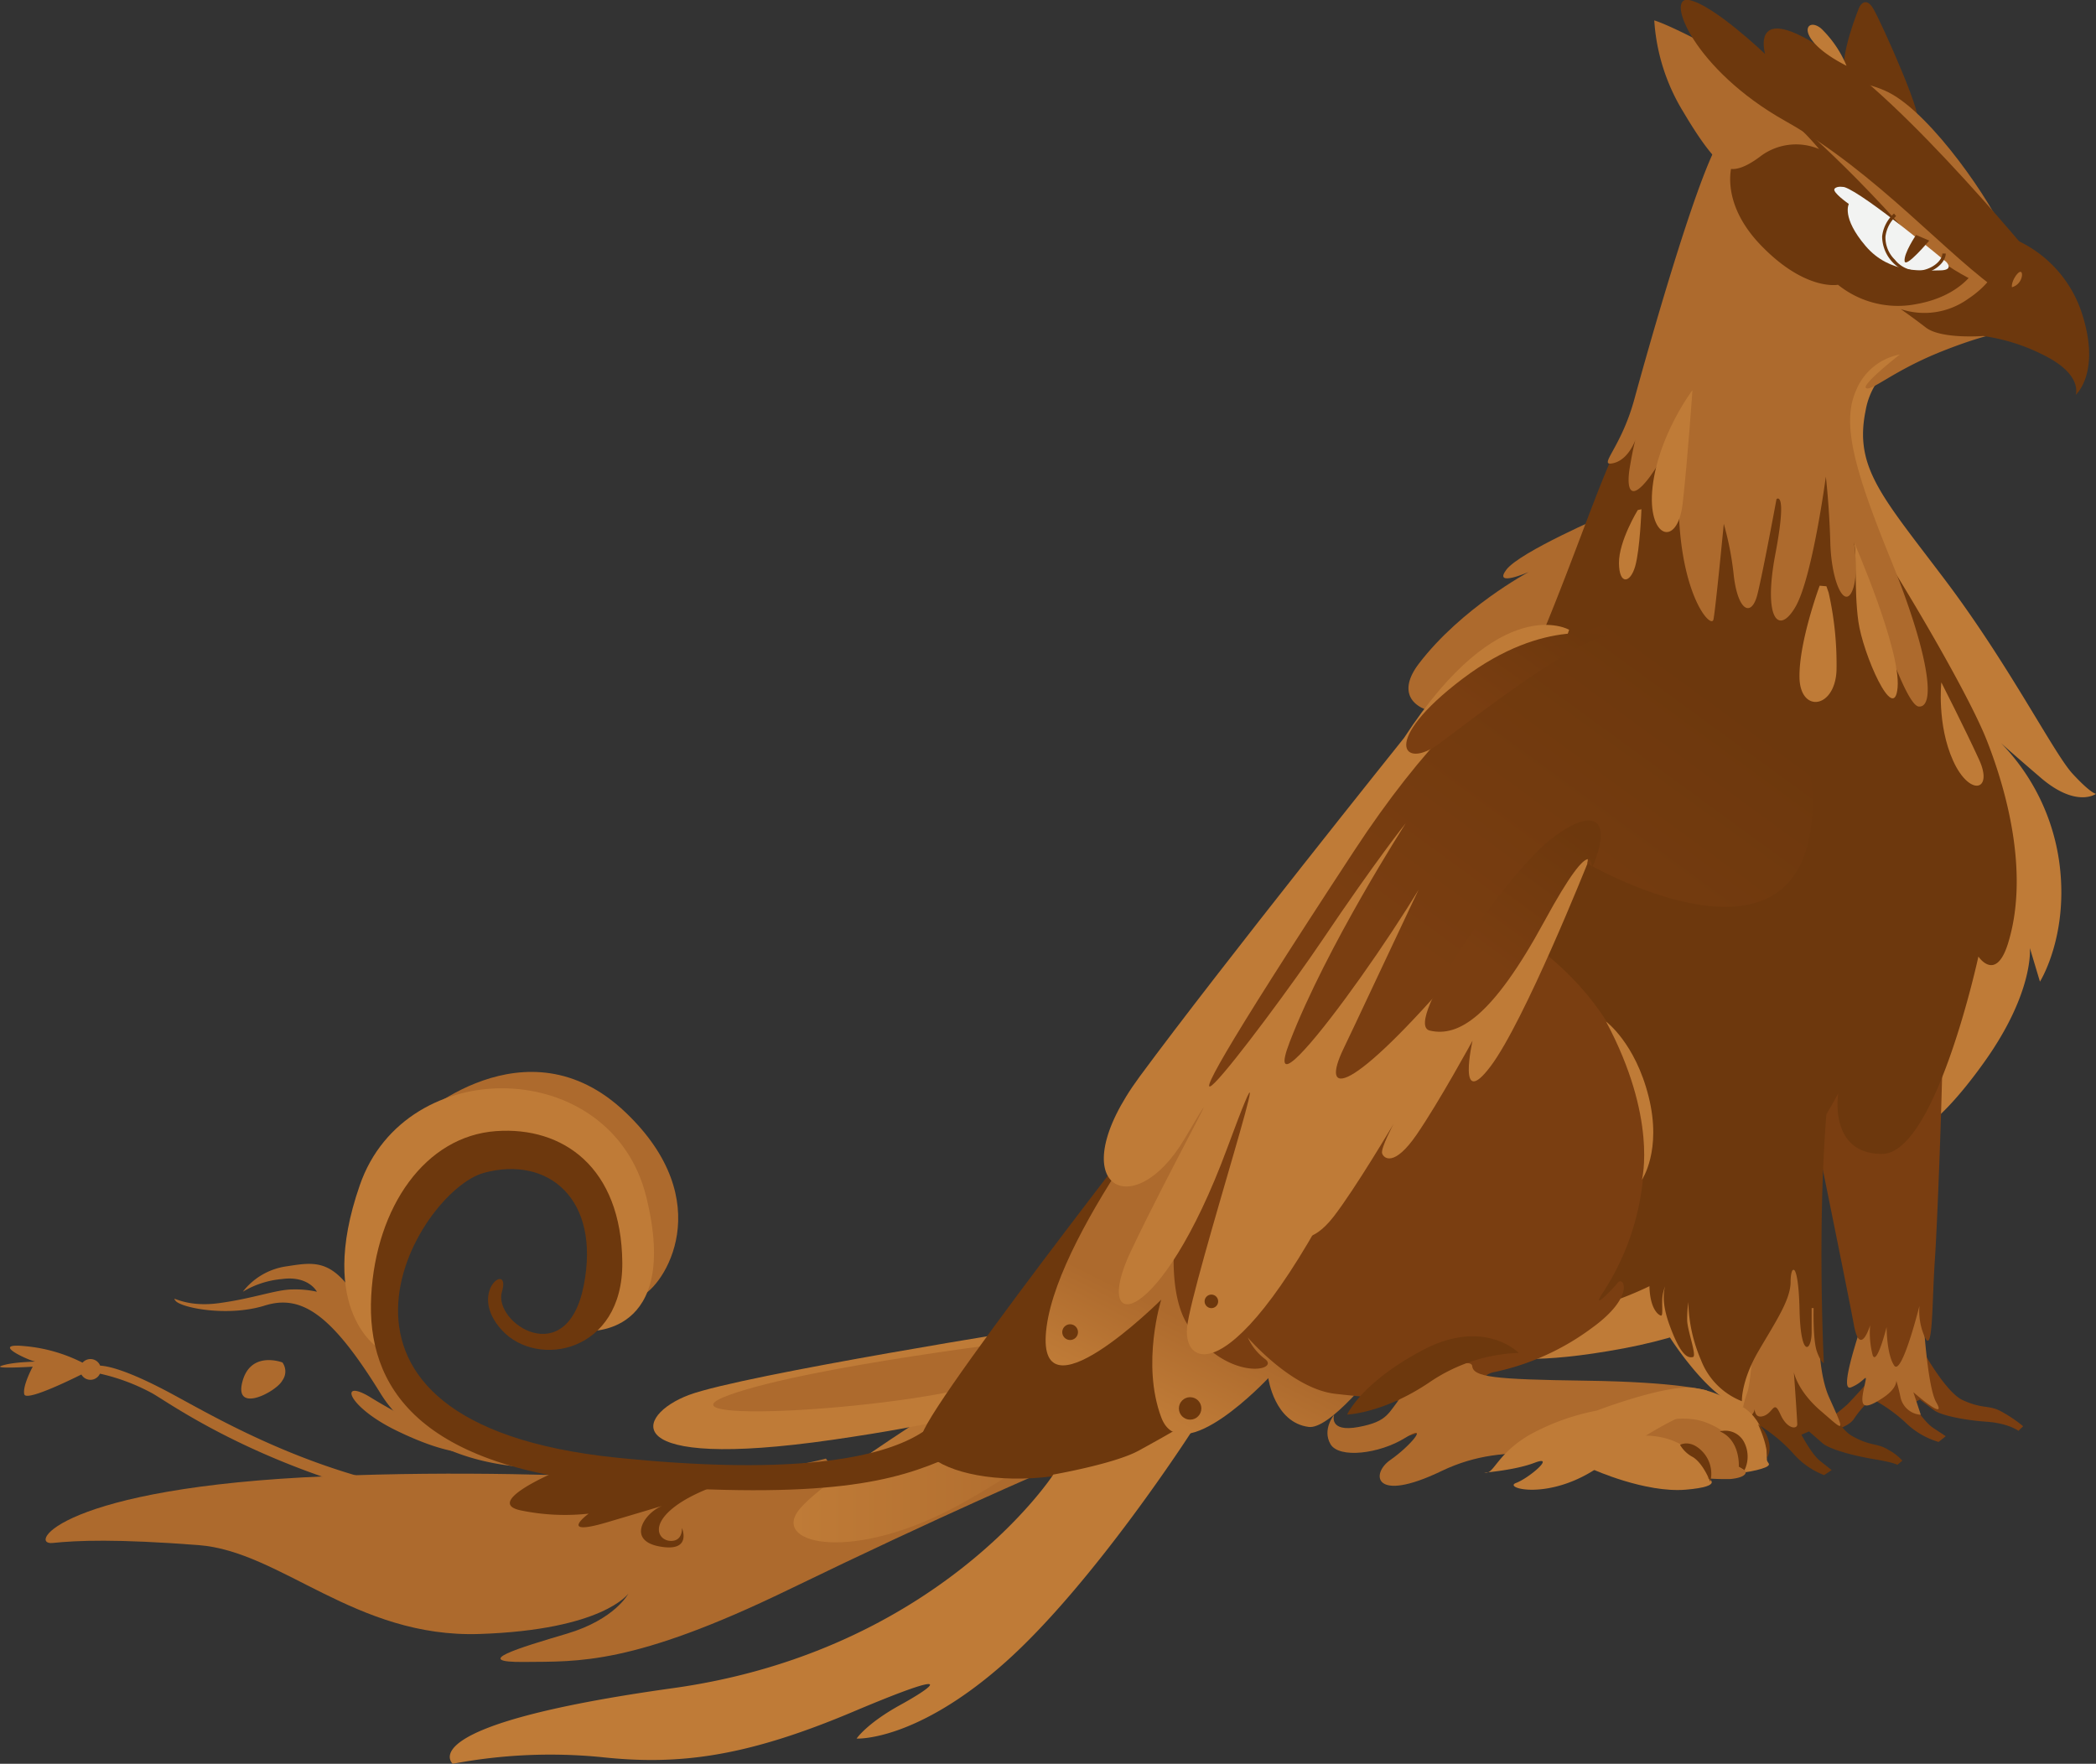 <svg xmlns="http://www.w3.org/2000/svg" xmlns:xlink="http://www.w3.org/1999/xlink" viewBox="0 0 365.74 307.77"><rect x="0" y="0" width="365.74" height="307.77" fill="#333333" stroke="none"/><defs><style>.cls-1{fill:#bf7b37;}.cls-2{fill:#ad6a2d;}.cls-3{fill:url(#Áåçûìÿííûé_ãðàäèåíò_13);}.cls-4{fill:#6d380d;}.cls-5{fill:url(#Áåçûìÿííûé_ãðàäèåíò_13-2);}.cls-6{fill:#7a3e11;}.cls-7{fill:#f2f3f2;}.cls-8{fill:url(#Áåçûìÿííûé_ãðàäèåíò_16);}.cls-9{fill:url(#Áåçûìÿííûé_ãðàäèåíò_16-2);}.cls-10{fill:url(#Áåçûìÿííûé_ãðàäèåíò_16-3);}</style><linearGradient id="Áåçûìÿííûé_ãðàäèåíò_13" x1="138.48" y1="254.12" x2="191.43" y2="254.12" gradientUnits="userSpaceOnUse"><stop offset="0" stop-color="#bf7b37"/><stop offset="1" stop-color="#ad6a2d"/></linearGradient><linearGradient id="Áåçûìÿííûé_ãðàäèåíò_13-2" x1="207.74" y1="249.7" x2="215.37" y2="234.72" xlink:href="#Áåçûìÿííûé_ãðàäèåíò_13"/><linearGradient id="Áåçûìÿííûé_ãðàäèåíò_16" x1="257.11" y1="174.5" x2="297.73" y2="118.83" gradientUnits="userSpaceOnUse"><stop offset="0" stop-color="#7a3e11"/><stop offset="1" stop-color="#6d380d"/></linearGradient><linearGradient id="Áåçûìÿííûé_ãðàäèåíò_16-2" x1="258.87" y1="125.24" x2="271.7" y2="107.65" xlink:href="#Áåçûìÿííûé_ãðàäèåíò_16"/><linearGradient id="Áåçûìÿííûé_ãðàäèåíò_16-3" x1="259.55" y1="167.76" x2="275.81" y2="145.48" xlink:href="#Áåçûìÿííûé_ãðàäèåíò_16"/></defs><title>air_guard</title><g id="Layer_2" data-name="Layer 2"><g id="Ñëîé_2" data-name="Ñëîé 2"><path class="cls-1" d="M305,227.37s-6.16,5-21.72,7.92-21.13,1.47-21.13,1.47,7.63-15,28.18-15.26S305,227.37,305,227.37Z"/><path class="cls-2" d="M14.71,237.94A27.56,27.56,0,0,0,4.3,234.89c-6.24-.61.79,2.5,1.66,2.64s-3,0-5.46.71,5.21.24,5.21.24-1.83,3.37-1.47,4.82,10.4-3.68,10.4-3.68Z"/><path class="cls-2" d="M17.57,239.24a1.81,1.81,0,1,1-1.5-2.07A1.8,1.8,0,0,1,17.57,239.24Z"/><path class="cls-2" d="M16.72,238.36s2.34-1,13.11,4.78,37.4,21.94,71.63,17.91,42.65-6.54,42.65-6.54l2.92,4s-35.63,10.93-67.41,5.24-49.55-18.63-53-20.6a35,35,0,0,0-9.68-3.56C16,239.63,16.72,238.36,16.72,238.36Z"/><path class="cls-2" d="M182.59,256.6s-17.73,7.56-45,20.79S100.9,289.9,91.48,290s-1-2.43,7.43-4.93,10.74-7,10.74-7-4.4,6.34-26,7.05-34.61-14.41-49-15.51-21.13-.82-25.48-.37,1.14-9.73,48-11.65,77.46,3.15,96.12.25,30-7.13,30-7.13Z"/><path class="cls-3" d="M174.41,239.11s-31.11,18.78-35.22,24.65,10,8.8,28.18-1.18,24.06-18.19,24.06-18.19Z"/><path class="cls-2" d="M94.7,256.09s-19.8.81-28.29-12.93-13.74-17.37-20.2-15.35-14.55.4-15.56-.81,1.41,1.21,7.48.4S48.23,225,51.06,225a17.33,17.33,0,0,1,4.24.4s-1.42-2.83-6.06-2.22a16,16,0,0,0-6.87,2.22,11.71,11.71,0,0,1,7.68-4.44c5.25-.81,8.48-1.42,13.53,7.88s7.88,12.93,7.88,12.93Z"/><path class="cls-2" d="M78.13,250.7A96.38,96.38,0,0,1,64.93,244c-5.93-3.77-4.58,1.35,4.31,5.66s12.39,3.77,12.39,3.77Z"/><path class="cls-2" d="M72.47,195.48s19.2-18,36.64-1.42c16.44,15.62,6.73,30.51,2.69,32.13s-13.47-28.29-19.93-32.6S72.47,195.48,72.47,195.48Z"/><path class="cls-1" d="M102.37,232.25s16.47,1.28,10.41-23.37-42-25.24-50-2.06c-7.7,22.12,3.52,28.62,3.52,28.62s-1.88-24.6,14.28-32.28S111.26,208,102.37,232.25Z"/><path class="cls-4" d="M165.68,243.43s.81,17-58.19,10.91-34.75-46.59-23-49.7c11.18-3,20.34,4.58,17.37,19.66s-15.89,6.47-14.27,1.08-6.2,0,0,6.74,21.11,3.9,21-11.8c-.16-16.7-10.42-23.77-22-22.95-12.36.86-21,13.2-21.82,28.82s8.08,30.17,43.91,32.86,47.41-.53,57.11-4.84S176.18,244,176.18,244Z"/><path class="cls-4" d="M130.54,257.52s-8.14,1.89-12.69,5.3-2.84,6.06-.75,6.06,1.89-2.27,1.89-2.27,1.89,4.35-4,3.22-2.27-6.25.95-7.2-1.14.38-10,3-3.22-1.51-3.22-1.51A37.92,37.92,0,0,1,91,263.58c-6.82-1.33,5.68-6.63,5.68-6.63Z"/><path class="cls-1" d="M306.17,245.46s-3.52,2.16-11-6.94S286.66,223,286.66,223l12.47-1s10.12.59,10.12,8.51A42.47,42.47,0,0,1,306.17,245.46Z"/><path class="cls-2" d="M49.28,237.74s-5.57-2.16-7,3.42,6,1.66,7-.29A2.66,2.66,0,0,0,49.28,237.74Z"/><path class="cls-1" d="M182.63,231.48s-53,8.41-62.41,11.93-12.92,13.3,25,7.83S188.3,240.28,182.63,231.48Z"/><path class="cls-2" d="M181.26,233.63s-39.91,4.69-54,9.78,28.56,2.74,44.61-2S181.26,233.63,181.26,233.63Z"/><path class="cls-1" d="M336.79,61.07a12.81,12.81,0,0,0-11.25,10.57c-2.05,10,2.94,15.06,14,29.74S358.41,131.5,361.64,135s4.1,3.52,4.1,3.52-3.42,2.54-9.68-2.84-6.94-6.06-6.94-6.06a37.07,37.07,0,0,1,10.17,20.54c1.86,12.91-3.33,21.13-3.33,21.13l-1.76-5.87s.78,7.63-7.92,19.85-13.21,13-13.21,13-11.93-37-12.66-60.89-7.93-53.7-4-67.2S336.79,61.07,336.79,61.07Z"/><path class="cls-2" d="M280.25,89.83s-15.06,6.46-17.41,9.59,3.91.39,3.91.39-11.74,6.26-19.17,16S257.21,128,269,118.64,280.25,89.83,280.25,89.83Z"/><path class="cls-4" d="M210.21,183.35s-47,59.86-49.3,66.91,21.72,12.91,42.26.58,24.65-50.47,24.65-50.47Z"/><path class="cls-5" d="M210.21,183.35S185,213.87,182.63,231.48s20-4.7,20-4.7-3.52,11.15,0,20.54,18.68-6.85,18.68-6.85,1.05,7.75,7.05,8.52c13.11,1.66,89.31-129.62,87-150.16S210.21,183.35,210.21,183.35Z"/><path class="cls-4" d="M324.46,1.21s-3.71,8.8-2.54,12.52,9.39,4.5,12.13,6.85-5.87-17-7.24-19.18S324.46,1.21,324.46,1.21Z"/><path class="cls-6" d="M333.9,232.77s5.06,9.93,8.58,11.54,4.49.8,6.65,1.94a24.28,24.28,0,0,1,3.9,2.62l-.82.8s-1.73-1.32-5.58-1.59-7.9-1.09-9.15-2L335,244.21l-1.26.7s2,3.21,3.6,4.26,2.18,1.44,2.18,1.44l-1.24,1a13.71,13.71,0,0,1-5.73-3.34,27.6,27.6,0,0,0-5.95-4.21,17.64,17.64,0,0,0-3.09,3.51c-1.17,1.86-6.1,2.72-6.1,2.72l-1.13-1.08a26.94,26.94,0,0,0,6.13-4.2c2.16-2.25,3.77-4.15,3.77-4.15S325.49,225.68,333.9,232.77Z"/><path class="cls-2" d="M335.17,222.31s.67,18.91,2.7,22.4-4-1.78-4-1.78l1.3,3.94a3.88,3.88,0,0,1-3.53-3,34.11,34.11,0,0,0-1.12-4.14s1.69,1.78-2,4.21-3.93,1.3-3.24-1.85.3-1-2.31,0,3.16-14.38,3.73-16.74S332.62,215,335.17,222.31Z"/><path class="cls-6" d="M314.39,186s8,39.15,9.09,45.11,2.85.14,2.85.14a15.43,15.43,0,0,0,.45,5.25c.72,1.83,2.42-4.93,2.42-4.93s0,4.73,1.32,6.7,4.41-10.4,4.41-10.4a11.11,11.11,0,0,0,1,5.58c1.37,2.72,1.18-6.15,1.69-13.56s1.6-36.82,1.4-43.61S316.29,172.78,314.39,186Z"/><path class="cls-4" d="M274.19,229.13a62.19,62.19,0,0,0,27.58-13.89,93.42,93.42,0,0,0,19-24.46s-1.76,10.57,7.63,10.57,16.82-34.44,16.82-34.44,3,4.54,5.14-2.2c3.67-11.73.14-25.82-3.67-35.51S327.3,93.55,320,83.57s-25.54-11.15-32-12.32-13.5,33.16-29.35,61.33S239.85,167.21,239,167.79,246.31,226.49,274.19,229.13Z"/><path class="cls-2" d="M350.29,57.94s-2.94,0-11.35,3.33-12.32,7-13.3,6.46,5.87-5.87,5.87-5.87a10.32,10.32,0,0,0-7.63,6.26c-2.55,5.67-.39,13.69,6.06,29.54s8,25.82,4.89,25.63-11.34-28.76-11.34-28.76,1,6.06-.39,8.8-3.53-2-3.72-8.61-.78-11.54-.78-11.54-2.35,17.61-5.29,22.69-5.67,2.16-3.52-9.19.2-9.59.2-9.59-2.35,12.72-3.33,16.63-3.32,3.13-4.11-3.13a53,53,0,0,0-1.76-9.19s-1.41,14.72-1.8,16.68-6.9-5.29-6-24.7c.29-6.56.19-10.57.19-10.57a38.79,38.79,0,0,1-5.28,10.37c-3.52,4.7-4.11,2-3.52-1.56s1-4.9,1-4.9-1.18,3.53-3.92,4.11,1.37-2.54,3.72-11.15,10.57-37.76,14.67-44.8,23.87,9.39,33.46,15.85S352.25,48,350.29,57.94Z"/><path class="cls-4" d="M302.34,28.31s-2.63,6.75,5.06,14.63,13.32,6.75,13.32,6.75a16.67,16.67,0,0,0,13.69,3.37c8.43-1.5,10.68-6.75,10.68-6.75S329,26.06,320.72,23.06,303.46,22.12,302.34,28.31Z"/><path class="cls-2" d="M308.81,17.45s9.2,6.84,22.31,21.32,27.78,14.09,28.56,14.28-7.63-6.45-9.78-11.93-12.72-21.13-20.35-25-23.48-2.55-23.48-2.55Z"/><path class="cls-2" d="M310.57,19.4S305.68,12,298.25,8.06s-9.59-4.5-9.59-4.5a34.69,34.69,0,0,0,5.09,16c5.09,8.61,6.85,9,6.85,9s1.17,2.74,6.45-1.18a10.33,10.33,0,0,1,10.37-1.37A43.31,43.31,0,0,0,310.57,19.4Z"/><path class="cls-7" d="M321.87,32.66s-1.32-.3-1.76.29,2.5,2.64,2.5,2.64-1.32,2.35,2.93,7.34,10.27,4.25,12.91,4.25,1.18-1.46,1.18-1.46S325.39,33.83,321.87,32.66Z"/><path class="cls-6" d="M253.06,156.79s22.89,7.92,30.81,28.47a44.24,44.24,0,0,1-4.11,40.2c-2.35,3.52,1.47-.29,2.5-1.61s3.22,2.34-4.55,7.92a43.62,43.62,0,0,1-16.88,7.63c-2.34.44-3.22,2.35,4,2.2s-20,10.12-21.71,9.39-.73-3.67,2.35-5.13-4.85-1.77-12.48-2.65-15.26-9.83-15.26-9.83a9.7,9.7,0,0,0,3.09,3.82c2.49,2.05-6.9,3.91-13.5-5.92s-.2-42.6,18-59.47S253.06,156.79,253.06,156.79Z"/><path class="cls-4" d="M359.29,50.51s-23.09-29-38.74-40.3S308,9.42,308,9.42,299,.82,294.73,0s.78,12.13,16.82,21.13,28.57,23.87,38,30.13S362.81,56.77,359.29,50.51Z"/><path class="cls-4" d="M349.9,41.12a21.22,21.22,0,0,1,13.3,13.3c3.52,10.57-1,14.48-1,14.48s1.18-3.23-4.69-6.46a33.66,33.66,0,0,0-11.45-3.81s-7.33.58-10-1.47-4.41-3.23-4.41-3.23a13.07,13.07,0,0,0,11.74-1.76C349.6,48.06,349.6,43.27,349.9,41.12Z"/><path class="cls-4" d="M334.63,47.81a6.64,6.64,0,0,1-6.21-6.55,6.28,6.28,0,0,1,2.07-4l.37.45A5.77,5.77,0,0,0,329,41.31a5.41,5.41,0,0,0,1.64,4,5,5,0,0,0,5.79,1.56c1.43-.55,2.5-1.68,2.5-2.63h.59c0,1.2-1.21,2.54-2.88,3.18A5.56,5.56,0,0,1,334.63,47.81Z"/><path class="cls-4" d="M334.34,41s-2.15,3.18-2,4.55,4.3-3.57,4.3-3.57Z"/><path class="cls-2" d="M351.07,50.12A2.4,2.4,0,0,0,352.83,48C352.83,46.3,350.88,48.85,351.07,50.12Z"/><path class="cls-4" d="M315.56,238.32s4.21,10.32,7.58,12.23,4.41,1.17,6.46,2.49a8.67,8.67,0,0,1,2.35,1.84l-.88.73s-.3-.36-4.11-1-7.78-1.76-8.95-2.79l-2.35-2.05-1.32.58s1.76,3.38,3.23,4.55,2.05,1.62,2.05,1.62l-1.32.88a13.69,13.69,0,0,1-5.43-3.82,27.53,27.53,0,0,0-5.57-4.69,17.63,17.63,0,0,0-3.38,3.22c-1.32,1.77-6.31,2.21-6.31,2.21l-1-1.18a26.56,26.56,0,0,0,6.45-3.67c2.35-2.05,4-8.07,4-8.07S307.79,230.55,315.56,238.32Z"/><path class="cls-2" d="M317.72,223.85s-1.47,13.49,1.46,20,2.64,5.87-1.46,2.35-4.7-6.75-4.7-6.75.59,8.22.59,9.1-1.76.88-2.94-1.76-1.17-.3-2.93.29-1.57-1.57-1.57-1.57a1.64,1.64,0,0,1-1.17,1.76c-1.37.49-1-1.85-.1-4.3s1.66-18.63,1.66-18.63S313.31,218.37,317.72,223.85Z"/><path class="cls-4" d="M318.25,237.85s-1.5-29.27,1.21-51S314.33,159.71,311,157s-12.67.3-17.19,8.75,3,14.79,0,32.89-6,21.12-6,25.34,1.46,5.43,2,5.58-.05-2.61.46-4.22a7.2,7.2,0,0,1,.9-2.11s-2,2,.1,7.84,3.37,5.88,4.13,5.73-1-4.72-1-6.48a23.83,23.83,0,0,1,.2-3.12,26.88,26.88,0,0,0,2.21,10.11,12.54,12.54,0,0,0,7.14,7.19s-.15-3.52,2.87-8.7,5.63-9,5.63-12.12,1.36-3.82,1.56,4.88,2.11,7.14,2.11,3.92v-4.23h.35s-.15,5.54.56,7.55S318.25,237.85,318.25,237.85Z"/><path class="cls-1" d="M245,128.76s-32,39.92-46.13,59.09-1.17,26.12,7.83,10.86-2.35,4.79-9.39,19.66,5.09,13.69,16.82-18-6.26,23.48-7,31.3,10.17,11.35,32.48-36.78,34.19-85,34.19-85S261.81,102.94,245,128.76Z"/><path class="cls-1" d="M277,150.68s-11,27.58-16.92,35.41-3.13-4.5-3.13-4.5-5.87,10.76-9.78,16.43-5.73,4.11-6,3.23,2-5.14,2-5.14-6.67,11.3-10.49,16.22-6.53,3.52-6.53,3.52,22.23-45.41,33.68-61S279.27,141.19,277,150.68Z"/><path class="cls-8" d="M277,150.68s33.77,19.68,38.69-4.45c5.87-28.76-31.84-70.29-79.38,2.2s-15.36,30.13-5.67,15.75,14.67-20.55,14.67-20.55-13.79,21.43-20.25,38.15,23.18-24.94,27.29-35.51-13.79,28.18-17.9,36.69.88,8.51,20.25-14.09S278.2,138.64,277,150.68Z"/><path class="cls-9" d="M280.45,111s-10.76-3.52-25.24,7.44-10.37,16-4.11,11.34S274.58,111.74,280.45,111Z"/><path class="cls-10" d="M277.71,151.65s.88-7.63-8.22,9.1-15,20.25-20,19.08,13.5-27.29,20.84-33.16S281.82,142.26,277.71,151.65Z"/><path class="cls-1" d="M323.49,94.53s8.21,18.78,7.63,25.43-6.07-5.87-6.85-11.54S324.07,96.29,323.49,94.53Z"/><path class="cls-1" d="M295.32,68.08s-5.91,7.81-6.95,16.85,4.36,10.78,5.25,2.9S295.32,68.08,295.32,68.08Z"/><path class="cls-1" d="M338.75,119.07s-.79,7.39,2.06,13.68,7.05,5.32,4.55-.15S338.75,119.07,338.75,119.07Z"/><path class="cls-1" d="M280.25,178.26s5.09,3.72,7.43,13.11-1.17,14.48-1.17,14.48S289.25,195.09,280.25,178.26Z"/><path class="cls-4" d="M188.1,232.45a1.37,1.37,0,1,1-1.37-1.37A1.37,1.37,0,0,1,188.1,232.45Z"/><path class="cls-2" d="M297.86,242.63s-4.94-1.49-21.14-1.71-19.62-.64-19.83-2.56-9.59,2.14-12.15,5.12S242.4,248,237.07,249s-4.27-2.13-4.27-2.13-2.13,2.56-.64,5.12,8.53,1.7,13-1.07.85,1.49-2.56,3.84-3,7.67,8.95,1.92,22.81-1.71,32.4-1.5S297.86,242.63,297.86,242.63Z"/><circle class="cls-4" cx="207.67" cy="245.76" r="1.96"/><path class="cls-4" d="M212.56,227.07a1.18,1.18,0,1,1-1.17-1.17A1.18,1.18,0,0,1,212.56,227.07Z"/><path class="cls-1" d="M291,246.44c.39,0,8.6-3.67,13-1s4.41,8.27,4.31,9.05.79.88.1,1.37-4.4,1.47-8.31,1.27S291,246.44,291,246.44Z"/><path class="cls-2" d="M282.4,250.55s9.1-4.69,15.26-2.35,6.26,6.75,5.87,7.34.51.81.88,1,.59,1.25-2.46,1.54a41,41,0,0,1-14.85-2.43A7.55,7.55,0,0,1,282.4,250.55Z"/><path class="cls-1" d="M278.59,246.15a39.47,39.47,0,0,0-12,4.4c-5.29,3.23-5.87,6.46-7.34,6.46s4.69-.3,8.51-1.76-.88,2.64-3.23,3.52,5.87,3.23,14.67-2.94,14.38-9.39,19.08-10.27,6.46.59,6.46.59-5.58-4.4-11.16-4S278.59,246.15,278.59,246.15Z"/><path class="cls-1" d="M278,256.42s9.1,4.11,16.14,3.52,3.82-2.05,3.82-2.05.88-3.23-5.29-6.17-13.79.3-13.79.3Z"/><path class="cls-4" d="M265,236.07a29.5,29.5,0,0,0-15.65,5.19c-8,5.38-14.28,5.57-14.28,5.57s2.44-5.57,13.2-11.25S265,236.07,265,236.07Z"/><path class="cls-4" d="M293.16,252.12s1.86-1.08,4,1.27a5.6,5.6,0,0,1,1.27,5.18s-1.17-3.13-3-4.3A5.59,5.59,0,0,1,293.16,252.12Z"/><path class="cls-4" d="M300.11,249.77a3.7,3.7,0,0,1,4.11,1.66,5.47,5.47,0,0,1,.19,5.1l-1-.6S303.73,251.33,300.11,249.77Z"/><path class="cls-4" d="M308.32,254.46a4,4,0,0,0,.35-2.81,5.53,5.53,0,0,0-1.91-3.15S308.5,252.07,308.32,254.46Z"/><path class="cls-1" d="M175.29,290.17c-15.55,13.79-25.82,13.2-25.82,13.2s1.76-2.64,7.63-5.87,10.56-6.75-8.22,1.18-30.52,9.39-44,7.92A91.37,91.37,0,0,0,79,307.77s-7.93-6.74,38.44-13.2S183.8,257.3,183.8,257.3s10.66-1.86,14.87-4.16,5.92-3.32,5.92-3.32l3.27.09S190.84,276.37,175.29,290.17Z"/><path class="cls-1" d="M322.21,11.48A19.43,19.43,0,0,0,317.81,5C315.07,2.68,312.82,6.69,322.21,11.48Z"/><path class="cls-1" d="M319.09,103.43a56.84,56.84,0,0,1,1.37,13.6c-.3,6.65-6.36,7.43-6.46,1.17s3.52-16,3.52-16l1.18.1Z"/><path class="cls-1" d="M285.78,89s-3.33,5.43-3.28,9.29,2,3.48,2.84.49,1.08-9.92,1.08-9.92Z"/></g></g></svg>